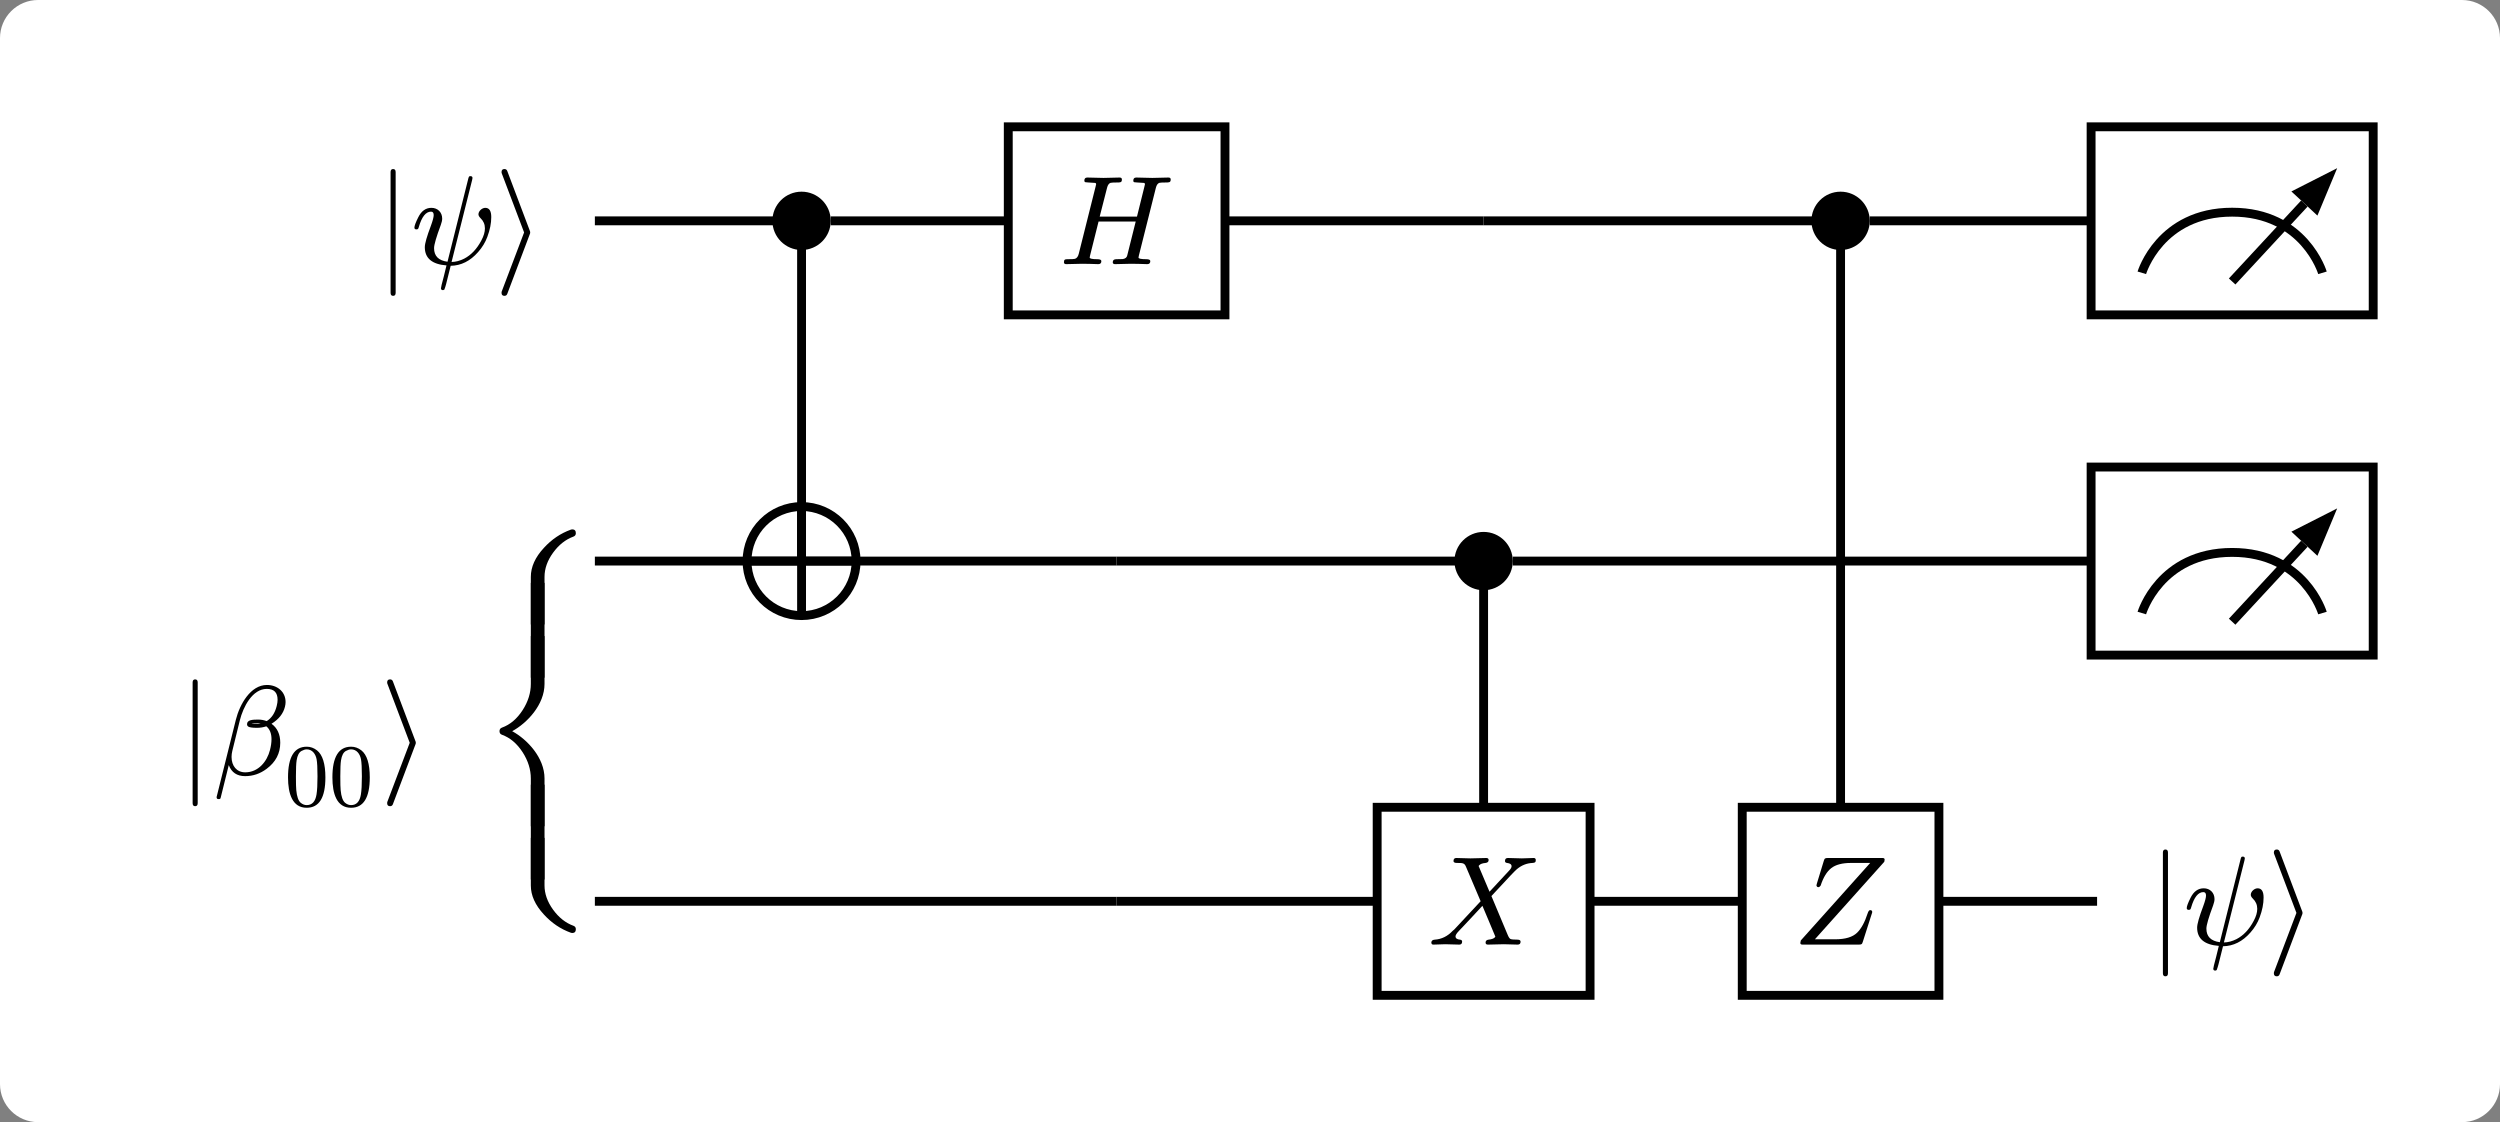 <svg class="typst-doc" viewBox="0 0 197.145 88.49" width="197.145" height="88.49" xmlns="http://www.w3.org/2000/svg" xmlns:xlink="http://www.w3.org/1999/xlink" xmlns:h5="http://www.w3.org/1999/xhtml">
    <rect x="0" y="0" width="197.145" height="88.49" fill="#808080" stroke="none"/>
    <g>
        <g transform="translate(-0 -0)">
            <path class="typst-shape" fill="#ffffff" d="M 0.879 0.879 C 1.441 0.316 2.204 0 3 0 L 194.145 0 C 195.802 0 197.145 1.343 197.145 3 L 197.145 85.49 C 197.145 87.147 195.802 88.49 194.145 88.49 L 3 88.49 C 1.343 88.49 0 87.147 0 85.49 L 0 3 C 0 2.204 0.316 1.441 0.879 0.879 Z "/>
        </g>
        <g transform="translate(46.91 10)">
            <g class="typst-group">
                <g>
                    <g transform="translate(16.3 7.415)">
                        <path class="typst-shape" fill="none" stroke="#000000" stroke-width="0.7" stroke-linecap="butt" stroke-linejoin="miter" stroke-miterlimit="4" d="M 0 0 L 0 26.83 "/>
                    </g>
                    <g transform="translate(0 7.415)">
                        <path class="typst-shape" fill="none" stroke="#000000" stroke-width="0.7" stroke-linecap="butt" stroke-linejoin="miter" stroke-miterlimit="4" d="M 0 0 L 16.3 0 "/>
                    </g>
                    <g transform="translate(18.6 7.415)">
                        <path class="typst-shape" fill="none" stroke="#000000" stroke-width="0.7" stroke-linecap="butt" stroke-linejoin="miter" stroke-miterlimit="4" d="M 0 0 L 22.545 0 "/>
                    </g>
                    <g transform="translate(49.69 7.415)">
                        <path class="typst-shape" fill="none" stroke="#000000" stroke-width="0.7" stroke-linecap="butt" stroke-linejoin="miter" stroke-miterlimit="4" d="M 0 0 L 20.395 0 "/>
                    </g>
                    <g transform="translate(98.235 7.415)">
                        <path class="typst-shape" fill="none" stroke="#000000" stroke-width="0.7" stroke-linecap="butt" stroke-linejoin="miter" stroke-miterlimit="4" d="M 0 0 L 0 53.66 "/>
                    </g>
                    <g transform="translate(70.085 7.415)">
                        <path class="typst-shape" fill="none" stroke="#000000" stroke-width="0.7" stroke-linecap="butt" stroke-linejoin="miter" stroke-miterlimit="4" d="M 0 0 L 28.15 0 "/>
                    </g>
                    <g transform="translate(100.535 7.415)">
                        <path class="typst-shape" fill="none" stroke="#000000" stroke-width="0.7" stroke-linecap="butt" stroke-linejoin="miter" stroke-miterlimit="4" d="M 0 0 L 28.578 0 "/>
                    </g>
                    <g transform="translate(0 34.245)">
                        <path class="typst-shape" fill="none" stroke="#000000" stroke-width="0.7" stroke-linecap="butt" stroke-linejoin="miter" stroke-miterlimit="4" d="M 0 0 L 16.3 0 "/>
                    </g>
                    <g transform="translate(16.3 34.245)">
                        <path class="typst-shape" fill="none" stroke="#000000" stroke-width="0.7" stroke-linecap="butt" stroke-linejoin="miter" stroke-miterlimit="4" d="M 0 0 L 24.845 0 "/>
                    </g>
                    <g transform="translate(70.085 34.245)">
                        <path class="typst-shape" fill="none" stroke="#000000" stroke-width="0.7" stroke-linecap="butt" stroke-linejoin="miter" stroke-miterlimit="4" d="M 0 0 L 0 26.83 "/>
                    </g>
                    <g transform="translate(41.145 34.245)">
                        <path class="typst-shape" fill="none" stroke="#000000" stroke-width="0.7" stroke-linecap="butt" stroke-linejoin="miter" stroke-miterlimit="4" d="M 0 0 L 28.94 0 "/>
                    </g>
                    <g transform="translate(72.385 34.245)">
                        <path class="typst-shape" fill="none" stroke="#000000" stroke-width="0.7" stroke-linecap="butt" stroke-linejoin="miter" stroke-miterlimit="4" d="M 0 0 L 25.85 0 "/>
                    </g>
                    <g transform="translate(98.235 34.245)">
                        <path class="typst-shape" fill="none" stroke="#000000" stroke-width="0.7" stroke-linecap="butt" stroke-linejoin="miter" stroke-miterlimit="4" d="M 0 0 L 30.878 0 "/>
                    </g>
                    <g transform="translate(0 61.075)">
                        <path class="typst-shape" fill="none" stroke="#000000" stroke-width="0.7" stroke-linecap="butt" stroke-linejoin="miter" stroke-miterlimit="4" d="M 0 0 L 41.145 0 "/>
                    </g>
                    <g transform="translate(41.145 61.075)">
                        <path class="typst-shape" fill="none" stroke="#000000" stroke-width="0.7" stroke-linecap="butt" stroke-linejoin="miter" stroke-miterlimit="4" d="M 0 0 L 28.94 0 "/>
                    </g>
                    <g transform="translate(78.48 61.075)">
                        <path class="typst-shape" fill="none" stroke="#000000" stroke-width="0.7" stroke-linecap="butt" stroke-linejoin="miter" stroke-miterlimit="4" d="M 0 0 L 19.755 0 "/>
                    </g>
                    <g transform="translate(105.99 61.075)">
                        <path class="typst-shape" fill="none" stroke="#000000" stroke-width="0.7" stroke-linecap="butt" stroke-linejoin="miter" stroke-miterlimit="4" d="M 0 0 L 23.122 0 "/>
                    </g>
                    <g transform="translate(0 16.415)"/>
                    <g transform="translate(-21.3 -0)">
                        <g class="typst-group">
                            <g>
                                <g transform="translate(4 4)"/>
                                <g transform="translate(4 3.33)"/>
                                <g transform="translate(4 3.33)"/>
                                <g transform="translate(4 10.83)">
                                    <g class="typst-text" transform="scale(0.01 -0.01)">
                                        <use xlink:href="#g0" x="0" fill="#000000"/>
                                    </g>
                                </g>
                                <g transform="translate(6.78 3.89)"/>
                                <g transform="translate(6.78 10.83)">
                                    <g class="typst-text" transform="scale(0.01 -0.01)">
                                        <use xlink:href="#g1" x="0" fill="#000000"/>
                                    </g>
                                </g>
                                <g transform="translate(13.41 3.33)"/>
                                <g transform="translate(13.41 10.83)">
                                    <g class="typst-text" transform="scale(0.01 -0.01)">
                                        <use xlink:href="#g2" x="0" fill="#000000"/>
                                    </g>
                                </g>
                                <g transform="translate(17.3 10.83)"/>
                            </g>
                        </g>
                    </g>
                    <g transform="translate(14 5.115)">
                        <path class="typst-shape" fill="#000000" d="M 0 2.3 C 0 1.031 1.031 0 2.3 0 C 3.569 0 4.6 1.031 4.6 2.3 C 4.6 3.569 3.569 4.6 2.3 4.6 C 1.031 4.6 0 3.569 0 2.3 "/>
                    </g>
                    <g transform="translate(32.6 -0)">
                        <path class="typst-shape" fill="#ffffff" stroke="#000000" stroke-width="0.7" stroke-linecap="butt" stroke-linejoin="miter" stroke-miterlimit="4" d="M 0 0 L 0 14.83 L 17.09 14.83 L 17.09 0 Z "/>
                    </g>
                    <g transform="translate(36.6 4)"/>
                    <g transform="translate(36.6 4)"/>
                    <g transform="translate(36.6 10.83)">
                        <g class="typst-text" transform="scale(0.01 -0.01)">
                            <use xlink:href="#g3" x="0" fill="#000000"/>
                        </g>
                    </g>
                    <g transform="translate(45.69 10.83)"/>
                    <g transform="translate(95.935 5.115)">
                        <path class="typst-shape" fill="#000000" d="M 0 2.3 C 0 1.031 1.031 0 2.3 0 C 3.569 0 4.6 1.031 4.6 2.3 C 4.6 3.569 3.569 4.6 2.3 4.6 C 1.031 4.6 0 3.569 0 2.3 "/>
                    </g>
                    <g transform="translate(117.99 -0)">
                        <path class="typst-shape" fill="#ffffff" stroke="#000000" stroke-width="0.7" stroke-linecap="butt" stroke-linejoin="miter" stroke-miterlimit="4" d="M 0 0 L 0 14.83 L 22.245 14.83 L 22.245 0 Z "/>
                    </g>
                    <g transform="translate(121.99 4)">
                        <path class="typst-shape" fill="none" stroke="#000000" stroke-width="0.7" stroke-linecap="butt" stroke-linejoin="miter" stroke-miterlimit="4" d="M 0 7.513 C 0 7.513 1.425 2.732 7.122 2.732 C 12.82 2.732 14.245 7.513 14.245 7.513 "/>
                    </g>
                    <g transform="translate(129.112 12.196)">
                        <path class="typst-shape" fill="none" stroke="#000000" stroke-width="0.7" stroke-linecap="butt" stroke-linejoin="miter" stroke-miterlimit="4" d="M 0 0 L 5.698 -6.147 "/>
                    </g>
                    <g transform="translate(121.99 4)">
                        <path class="typst-shape" fill="#000000" d="M 15.404 -0.738 C 15.404 -0.738 11.794 1.097 11.794 1.097 C 11.794 1.097 13.847 3.001 13.847 3.001 C 13.847 3.001 15.404 -0.738 15.404 -0.738 Z "/>
                    </g>
                    <g transform="translate(-36.91 34.245)">
                        <g class="typst-group">
                            <g>
                                <g transform="translate(27.89 -2.5)"/>
                                <g transform="translate(27.89 -2.5)"/>
                                <g transform="translate(27.89 -2.5)"/>
                                <g transform="translate(27.89 21.83)"/>
                                <g transform="translate(27.89 29.33)">
                                    <g class="typst-text" transform="scale(0.01 -0.01)">
                                        <use xlink:href="#g4" x="0" fill="#000000"/>
                                    </g>
                                </g>
                                <g transform="translate(27.89 17.632)"/>
                                <g transform="translate(27.89 25.112)">
                                    <g class="typst-text" transform="scale(0.01 -0.01)">
                                        <use xlink:href="#g5" x="0" fill="#000000"/>
                                    </g>
                                </g>
                                <g transform="translate(27.89 5.915)"/>
                                <g transform="translate(27.89 20.915)">
                                    <g class="typst-text" transform="scale(0.01 -0.01)">
                                        <use xlink:href="#g6" x="0" fill="#000000"/>
                                    </g>
                                </g>
                                <g transform="translate(27.89 1.717)"/>
                                <g transform="translate(27.89 9.197)">
                                    <g class="typst-text" transform="scale(0.01 -0.01)">
                                        <use xlink:href="#g5" x="0" fill="#000000"/>
                                    </g>
                                </g>
                                <g transform="translate(27.89 -2.5)"/>
                                <g transform="translate(27.89 5)">
                                    <g class="typst-text" transform="scale(0.01 -0.01)">
                                        <use xlink:href="#g7" x="0" fill="#000000"/>
                                    </g>
                                </g>
                                <g transform="translate(27.89 29.33)"/>
                                <g transform="translate(0 6)">
                                    <g class="typst-group">
                                        <g>
                                            <g transform="translate(4 4)"/>
                                            <g transform="translate(4 3.33)"/>
                                            <g transform="translate(4 3.33)"/>
                                            <g transform="translate(4 10.83)">
                                                <g class="typst-text" transform="scale(0.01 -0.01)">
                                                    <use xlink:href="#g0" x="0" fill="#000000"/>
                                                </g>
                                            </g>
                                            <g transform="translate(6.78 3.77)">
                                                <g class="typst-group">
                                                    <g>
                                                        <g transform="translate(0 0)"/>
                                                        <g transform="translate(0 0)"/>
                                                        <g transform="translate(0 7.06)">
                                                            <g class="typst-text" transform="scale(0.01 -0.01)">
                                                                <use xlink:href="#g8" x="0" fill="#000000"/>
                                                            </g>
                                                        </g>
                                                        <g transform="translate(5.66 4.868)"/>
                                                        <g transform="translate(5.66 4.868)"/>
                                                        <g transform="translate(5.66 9.53)">
                                                            <g class="typst-text" transform="scale(0.007 -0.007)">
                                                                <use xlink:href="#g9" x="0" fill="#000000"/>
                                                            </g>
                                                        </g>
                                                        <g transform="translate(9.16 4.868)"/>
                                                        <g transform="translate(9.16 9.53)">
                                                            <g class="typst-text" transform="scale(0.007 -0.007)">
                                                                <use xlink:href="#g9" x="0" fill="#000000"/>
                                                            </g>
                                                        </g>
                                                    </g>
                                                </g>
                                            </g>
                                            <g transform="translate(20 3.33)"/>
                                            <g transform="translate(20 10.83)">
                                                <g class="typst-text" transform="scale(0.01 -0.01)">
                                                    <use xlink:href="#g2" x="0" fill="#000000"/>
                                                </g>
                                            </g>
                                            <g transform="translate(23.89 10.83)"/>
                                        </g>
                                    </g>
                                </g>
                            </g>
                        </g>
                    </g>
                    <g transform="translate(12 29.945)">
                        <path class="typst-shape" fill="none" stroke="#000000" stroke-width="0.7" stroke-linecap="butt" stroke-linejoin="miter" stroke-miterlimit="4" d="M 0 4.3 C 0 1.927 1.927 0 4.3 0 C 6.673 0 8.6 1.927 8.6 4.3 C 8.6 6.673 6.673 8.6 4.3 8.6 C 1.927 8.6 0 6.673 0 4.3 "/>
                    </g>
                    <g transform="translate(16.3 38.545)">
                        <path class="typst-shape" fill="none" stroke="#000000" stroke-width="0.7" stroke-linecap="butt" stroke-linejoin="miter" stroke-miterlimit="4" d="M 0 0 L 0 -8.6 "/>
                    </g>
                    <g transform="translate(12 34.245)">
                        <path class="typst-shape" fill="none" stroke="#000000" stroke-width="0.7" stroke-linecap="butt" stroke-linejoin="miter" stroke-miterlimit="4" d="M 0 0 L 8.6 0 "/>
                    </g>
                    <g transform="translate(67.785 31.945)">
                        <path class="typst-shape" fill="#000000" d="M 0 2.3 C 0 1.031 1.031 0 2.3 0 C 3.569 0 4.6 1.031 4.6 2.3 C 4.6 3.569 3.569 4.6 2.3 4.6 C 1.031 4.6 0 3.569 0 2.3 "/>
                    </g>
                    <g transform="translate(117.99 26.83)">
                        <path class="typst-shape" fill="#ffffff" stroke="#000000" stroke-width="0.7" stroke-linecap="butt" stroke-linejoin="miter" stroke-miterlimit="4" d="M 0 0 L 0 14.83 L 22.245 14.83 L 22.245 0 Z "/>
                    </g>
                    <g transform="translate(121.99 30.83)">
                        <path class="typst-shape" fill="none" stroke="#000000" stroke-width="0.7" stroke-linecap="butt" stroke-linejoin="miter" stroke-miterlimit="4" d="M 0 7.513 C 0 7.513 1.425 2.732 7.122 2.732 C 12.82 2.732 14.245 7.513 14.245 7.513 "/>
                    </g>
                    <g transform="translate(129.112 39.026)">
                        <path class="typst-shape" fill="none" stroke="#000000" stroke-width="0.7" stroke-linecap="butt" stroke-linejoin="miter" stroke-miterlimit="4" d="M 0 0 L 5.698 -6.147 "/>
                    </g>
                    <g transform="translate(121.99 30.83)">
                        <path class="typst-shape" fill="#000000" d="M 15.404 -0.738 C 15.404 -0.738 11.794 1.097 11.794 1.097 C 11.794 1.097 13.847 3.001 13.847 3.001 C 13.847 3.001 15.404 -0.738 15.404 -0.738 Z "/>
                    </g>
                    <g transform="translate(61.69 53.66)">
                        <path class="typst-shape" fill="#ffffff" stroke="#000000" stroke-width="0.7" stroke-linecap="butt" stroke-linejoin="miter" stroke-miterlimit="4" d="M 0 0 L 0 14.83 L 16.79 14.83 L 16.79 0 Z "/>
                    </g>
                    <g transform="translate(65.69 57.66)"/>
                    <g transform="translate(65.69 57.66)"/>
                    <g transform="translate(65.69 64.49)">
                        <g class="typst-text" transform="scale(0.01 -0.01)">
                            <use xlink:href="#g10" x="0" fill="#000000"/>
                        </g>
                    </g>
                    <g transform="translate(74.48 64.49)"/>
                    <g transform="translate(90.48 53.66)">
                        <path class="typst-shape" fill="#ffffff" stroke="#000000" stroke-width="0.7" stroke-linecap="butt" stroke-linejoin="miter" stroke-miterlimit="4" d="M 0 0 L 0 14.83 L 15.51 14.83 L 15.51 0 Z "/>
                    </g>
                    <g transform="translate(94.48 57.66)"/>
                    <g transform="translate(94.48 57.66)"/>
                    <g transform="translate(94.48 64.49)">
                        <g class="typst-text" transform="scale(0.01 -0.01)">
                            <use xlink:href="#g11" x="0" fill="#000000"/>
                        </g>
                    </g>
                    <g transform="translate(101.99 64.49)"/>
                    <g transform="translate(118.462 53.66)">
                        <g class="typst-group">
                            <g>
                                <g transform="translate(-0 -0)">
                                    <path class="typst-shape" fill="#ffffff" d="M 0 0 L 0 14.83 L 21.3 14.83 L 21.3 0 Z "/>
                                </g>
                                <g transform="translate(4 4)"/>
                                <g transform="translate(4 3.33)"/>
                                <g transform="translate(4 3.33)"/>
                                <g transform="translate(4 10.83)">
                                    <g class="typst-text" transform="scale(0.01 -0.01)">
                                        <use xlink:href="#g0" x="0" fill="#000000"/>
                                    </g>
                                </g>
                                <g transform="translate(6.78 3.89)"/>
                                <g transform="translate(6.78 10.83)">
                                    <g class="typst-text" transform="scale(0.01 -0.01)">
                                        <use xlink:href="#g1" x="0" fill="#000000"/>
                                    </g>
                                </g>
                                <g transform="translate(13.41 3.33)"/>
                                <g transform="translate(13.41 10.83)">
                                    <g class="typst-text" transform="scale(0.01 -0.01)">
                                        <use xlink:href="#g2" x="0" fill="#000000"/>
                                    </g>
                                </g>
                                <g transform="translate(17.3 10.83)"/>
                            </g>
                        </g>
                    </g>
                </g>
            </g>
        </g>
        <g transform="translate(0 0)"/>
    </g>
    <defs id="glyph">
        <symbol id="g0" overflow="visible">
            <path d="M 139 -250 C 152.333 -250 159 -242 159 -226 L 159 726 C 159 742 152.333 750 139 750 C 125.667 750 119 742 119 726 L 119 -226 C 119 -242 125.667 -250 139 -250 Z "/>
        </symbol>
        <symbol id="g1" overflow="visible">
            <path d="M 534 393 C 534 383.667 539.333 373.667 550 363 C 573.333 341 585 314 585 282 C 585 253.333 575.667 221.667 557 187 C 521.667 119.667 476.333 71.667 421 43 C 387.667 26.333 354.667 17.667 322 17 L 484 663 C 486 671.667 487 677 487 679 C 487 689 481.667 694 471 694 C 466.333 694 462.667 693 460 691 C 456 683 453.667 676.333 453 671 L 290 19 C 219.333 28.333 184 64 184 126 C 184 153.333 201.667 214.333 237 309 C 244.333 329 248 345.667 248 359 C 248 408.575 212.909 444 163 444 C 118.333 444 83.667 419 59 369 C 39 329 29 302 29 288 C 29 278.667 34.333 274 45 274 C 58.39 274 59.966 279.882 64 294 C 87.333 374 119.333 414 160 414 C 174 414 181 405 181 387 C 181 371 173.667 343 159 303 C 127 218.333 111 162 111 134 C 111 46.667 168 -1.333 282 -10 C 274 -45.333 267 -74 261 -96 C 245.667 -152.667 238 -184.667 238 -192 C 240.707 -200.121 241.87 -205 255 -205 L 265 -201 C 271 -185 275.667 -170.333 279 -157 L 315 -13 C 397 -11.667 469 24.333 531 95 C 563.667 131.667 588 171.667 604 215 C 624.667 270.333 635 322.333 635 371 C 635 419.667 619.333 444 588 444 C 562.259 444 534 418.521 534 393 Z "/>
        </symbol>
        <symbol id="g2" overflow="visible">
            <path d="M 278 242 C 278.667 244 279 246.667 279 250 C 279 253.333 278.667 256 278 258 L 98 735 C 94 745 86.667 750 76 750 C 60.667 750 53 742 53 726 C 53 722.667 53.333 720 54 718 L 231 250 L 54 -217 C 53.333 -219 53 -222 53 -226 C 53 -242 60.667 -250 76 -250 C 86.667 -250 94 -245 98 -235 Z "/>
        </symbol>
        <symbol id="g3" overflow="visible">
            <path d="M 881 668 C 881 678 875 683 863 683 L 736 680 L 609 683 C 593.014 683 586 673.906 586 659 C 586 651.667 588.667 647.333 594 646 C 604 644.667 611.667 644 617 644 C 647.667 642.667 665.5 641.5 670.5 640.5 C 675.5 639.5 678 636.333 678 631 C 677.333 628.333 676 622.333 674 613 L 615 375 L 321 375 L 379 602 C 384.333 623.333 393.333 636.333 406 641 C 412.667 643 430 644 458 644 C 484.812 644 496 643.918 496 668 C 496 678 490 683 478 683 L 351 680 L 223 683 C 207.014 683 200 673.906 200 659 C 200 651.667 203 647.333 209 646 C 219 644.667 226.667 644 232 644 C 262.667 642.667 280.5 641.5 285.5 640.5 C 290.5 639.5 293 636.333 293 631 C 293 629 291.667 623 289 613 L 156 82 C 150.667 60 140.667 46.667 126 42 C 119.333 40 100.667 39 70 39 C 47.819 39 39 36.956 39 15 C 39 5 45 0 57 0 L 183 3 L 246 2 C 256.654 2 299.017 0 310 0 C 326.385 0 334 8.338 334 24 C 334 34 323.333 39 302 39 C 262 39 242 43.333 242 52 C 242 52 243 54.667 245 68 L 312 336 L 605 336 L 538 68 C 534.667 52.667 523 43.333 503 40 C 498.333 39.333 481.333 39 452 39 C 433.333 39 424 31 424 15 C 424 5 430 0 442 0 L 568 3 L 631 2 C 641.508 2 683.339 0 696 0 C 712.385 0 720 8.338 720 24 C 720 34 709.333 39 688 39 C 647.333 39 627 43.333 627 52 C 627 52 628 54.667 630 68 L 764 602 C 769.333 623.333 778.333 636.333 791 641 C 797 643 814.333 644 843 644 C 868.95 644 881 644.295 881 668 Z "/>
        </symbol>
        <symbol id="g4" overflow="visible">
            <path d="M 723 0 C 742.333 0 752 10 752 30 C 752 43.333 745.667 52.333 733 57 C 671 79.667 617.5 122 572.5 184 C 527.5 246 505 309.667 505 375 L 505 750 L 397 750 L 397 375 C 397 296.333 431.333 220 500 146 C 560.667 79.333 631.667 31.333 713 2 C 717 0.667 720.333 0 723 0 Z "/>
        </symbol>
        <symbol id="g5" overflow="visible">
            <path d="M 397 0 L 505 0 L 505 748 L 397 748 Z "/>
        </symbol>
        <symbol id="g6" overflow="visible">
            <path d="M 250 750 C 368.32 814.23 505 959.069 505 1123 L 505 1500 L 397 1500 L 397 1123 C 397 1052.333 375.667 983.667 333 917 C 288.333 847.667 233.667 801.333 169 778 C 156.333 773.333 150 764 150 750 C 150 736 156.333 726.667 169 722 C 233.667 698.667 288.333 652.333 333 583 C 375.667 516.333 397 447.667 397 377 L 397 0 L 505 0 L 505 377 C 505 541.109 368.497 685.673 250 750 Z "/>
        </symbol>
        <symbol id="g7" overflow="visible">
            <path d="M 733 693 C 745.667 697.667 752 706.667 752 720 C 752 740 742.333 750 723 750 C 720.333 750 717 749.333 713 748 C 631.667 718.667 560.667 670.667 500 604 C 431.333 530 397 453.667 397 375 L 397 0 L 505 0 L 505 375 C 505 440.333 527.5 504 572.5 566 C 617.5 628 671 670.333 733 693 Z "/>
        </symbol>
        <symbol id="g8" overflow="visible">
            <path d="M 427 706 C 297.662 706 212.165 552.659 182 432 L 30 -178 C 30 -188.667 34.667 -194 44 -194 L 49 -194 C 56.333 -194 60.667 -190.667 62 -184 L 126 74 C 148 16 191 -13 255 -13 C 317 -13 373.667 6.333 425 45 C 496.333 98.333 532 166.667 532 250 C 532 316.667 509 366.667 463 400 C 520.333 435.333 555.667 480 569 534 C 572.333 547.333 574 559.667 574 571 C 574 654.175 506.974 706 427 706 Z M 306 399 C 311.333 401.667 328.667 403 358 403 C 364.667 403 371.333 402.333 378 401 C 368 399 358.667 398 350 398 L 332 398 C 320.667 398 312 398.333 306 399 Z M 148 138 C 148 154 150 170 154 186 L 213 426 C 239.612 533.607 312.396 675 426 675 C 482.667 675 511 646.333 511 589 C 511 575 508.667 558.667 504 540 C 490 484 463.667 444.333 425 421 C 403 429 381 433 359 433 C 314.988 433 270 431.651 270 396 C 270 388.667 272.667 383 278 379 C 286.667 371.667 310.333 368 349 368 C 374.333 368 398.667 372 422 380 C 449.333 358 463 324 463 278 C 463 252.667 459 224.333 451 193 C 428.154 102.818 359.572 17 256 17 C 187.876 17 148 68.299 148 138 Z "/>
        </symbol>
        <symbol id="g9" overflow="visible">
            <path d="M 249 -22 C 389.667 -22 460 92 460 320 C 460 473.333 428.333 575 365 625 C 329.667 652.333 291.333 666 250 666 C 109.333 666 39 550.667 39 320 C 39 136.388 87.78 -22 249 -22 Z M 361 524 C 367.667 489.333 371 425.333 371 332 C 371 240 367.333 172 360 128 C 347.333 48 310.333 8 249 8 C 225.667 8 203.333 16.667 182 34 C 155.333 56.667 138.667 104 132 176 C 129.333 200.667 128 252.667 128 332 C 128 419.333 130.667 479.667 136 513 C 144.667 567.667 163 602.667 191 618 C 213 630 232.333 636 249 636 C 313.546 636 349.978 582.782 361 524 Z "/>
        </symbol>
        <symbol id="g10" overflow="visible">
            <path d="M 834 683 C 816.703 683 758.491 680 741 680 C 721.034 680 650.987 683 631 683 C 615.667 683 608 675 608 659 C 608 650.333 613.333 645.333 624 644 C 648 641.333 660 632.667 660 618 C 660 608.667 654 597.667 642 585 L 486 417 C 457.355 484.688 428.541 552.208 400 620 C 400.667 622 402.333 624 405 626 C 414.333 636 431 642 455 644 C 471 646 479 653.667 479 667 C 479 677.667 472.667 683 460 683 C 436.352 683 358.67 680 335 680 C 314.337 680 244.854 683 224 683 C 209.333 683 202 675 202 659 C 202 649 211 644 229 644 C 273.619 644 288.06 644.186 300 615 L 416 342 L 208 119 C 204.667 115.667 200.667 112.333 196 109 C 155.333 65.667 107.667 42.333 53 39 C 35.667 37.667 27 29.333 27 14 C 29.855 5.434 30.851 -0 44 -0 C 61.297 -0 119.509 3 137 3 C 157.663 3 227.146 -0 248 -0 C 262.667 -0 270 8 270 24 C 270 32.667 264.667 37.667 254 39 C 230 41 218 49.667 218 65 C 218 75 226.667 89 244 107 C 306.45 172.884 368.618 239.048 430 306 C 463.879 224.879 498.686 144.686 532 63 C 531.333 61 529.667 58.667 527 56 C 518.333 47.333 502 41.667 478 39 C 462.666 37 455 29.333 455 16 C 455 5.333 461.333 -0 474 -0 L 599 3 C 619.856 3 690.442 -0 708 -0 C 723.333 -0 731 7.667 731 23 C 731 33 723.667 38.333 709 39 C 677.667 39 658.333 40.833 651 44.5 C 643.667 48.167 636 60 628 80 L 501 383 C 569 455 619.667 509.333 653 546 C 677 571.333 693.333 587.667 702 595 C 738.667 625.667 779.667 642 825 644 C 845.552 645.082 851 650.021 851 669 C 848.144 677.566 847.149 683 834 683 Z "/>
        </symbol>
        <symbol id="g11" overflow="visible">
            <path d="M 720 653 C 722 662.333 723 668 723 670 C 723 678.667 717.667 683 707 683 L 277 683 C 252.234 683 249.339 680.284 243 660 L 189 483 C 187 477.667 185.667 472.333 185 467 C 187.819 458.544 189.759 453 201 453 C 206.333 453 212 457 218 465 C 239.333 530.333 267.5 576.5 302.5 603.5 C 337.5 630.5 389 644 457 644 L 609 644 L 62 33 L 58 13 C 58 4.333 63.667 0 75 0 L 516 0 C 541.683 0 544.538 2.322 551 23 L 621 242 C 622.491 246.1 625 252.628 625 257 C 625 267 619.333 272 608 272 C 600.667 272 594 262.667 588 244 C 566 176 538.667 126 506 94 C 470.667 59.333 413 42 333 42 L 173 42 Z "/>
        </symbol>
    </defs>
    <defs id="clip-path"/>
</svg>
